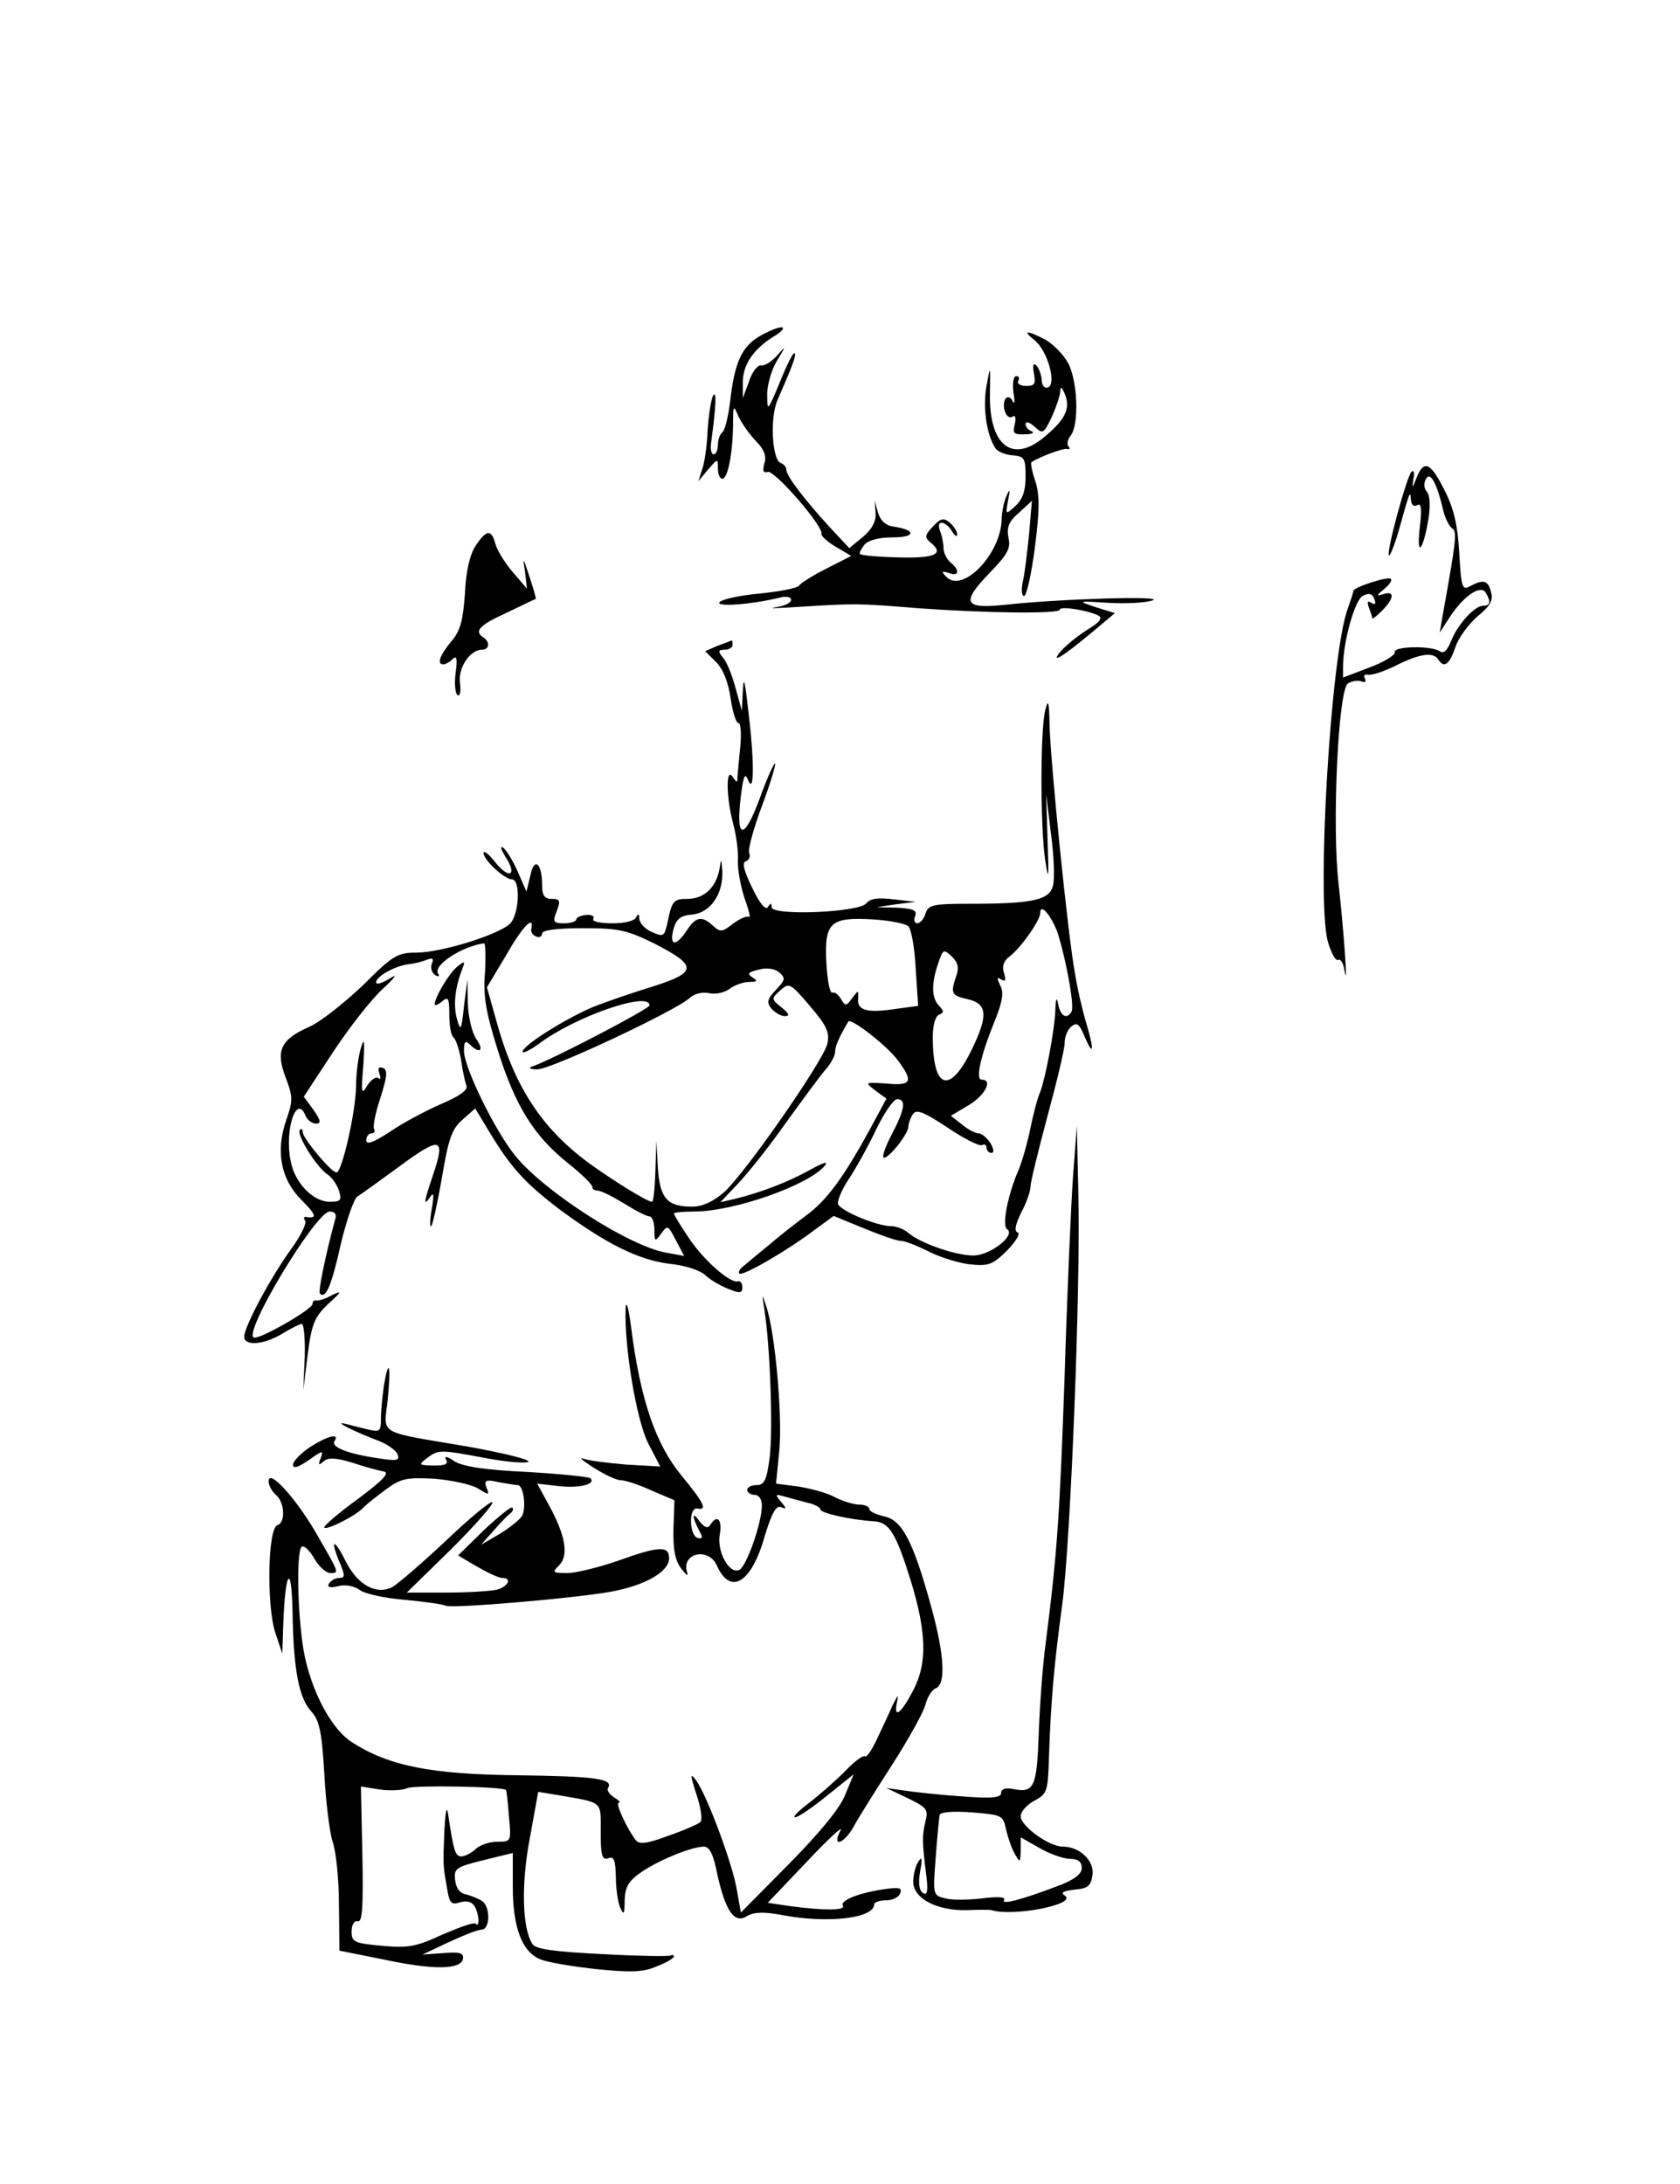 <?xml version="1.0" standalone="no"?>
<!DOCTYPE svg PUBLIC "-//W3C//DTD SVG 20010904//EN"
 "http://www.w3.org/TR/2001/REC-SVG-20010904/DTD/svg10.dtd">
<svg version="1.0" xmlns="http://www.w3.org/2000/svg"
 width="82.56pt" height="107.28pt" viewBox="0 0 82.56 107.28"
 preserveAspectRatio="xMidYMid meet">
<g transform="translate(0,107.28) scale(0.024,-0.024)"
fill="#000000" stroke="none">
<path d="M1554 3781 c-36 -22 -50 -54 -59 -133 -4 -32 -11 -60 -16 -63 -5 -4
-9 -15 -9 -26 0 -10 -4 -19 -9 -19 -4 0 -7 10 -5 23 10 74 12 110 4 97 -4 -8
-9 -40 -11 -70 -1 -30 -6 -66 -11 -80 l-8 -25 20 24 c20 23 20 23 20 2 0 -12
4 -21 9 -21 11 0 21 49 22 109 0 41 1 43 10 21 6 -14 22 -37 36 -52 18 -18 23
-32 18 -47 -4 -15 -2 -20 7 -17 13 5 115 -112 110 -127 -1 -4 12 -16 29 -26
l32 -19 -51 -26 c-28 -14 -53 -30 -56 -35 -4 -5 -40 -12 -81 -16 -42 -4 -78
-12 -82 -18 -6 -10 69 -4 125 10 12 3 22 1 22 -5 0 -6 -15 -13 -32 -15 -18 -3
5 -2 52 1 111 7 117 7 240 -3 137 -10 290 -12 290 -3 0 8 57 -1 79 -12 9 -5 4
-13 -21 -28 -19 -12 -43 -31 -54 -43 -26 -30 -1 -16 60 35 l49 41 -39 12 c-39
13 -38 13 26 9 36 -2 76 0 90 5 28 10 -194 3 -302 -9 -85 -9 -91 4 -30 67 35
36 42 49 37 70 -4 21 0 33 21 51 l27 25 -6 -70 c-4 -38 -9 -82 -13 -97 -3 -16
-2 -28 3 -28 5 0 15 45 22 99 10 78 10 107 1 136 -7 20 -10 37 -8 39 17 11 65
29 73 27 5 -2 7 1 3 5 -4 4 -2 14 4 22 18 21 15 112 -5 149 -10 18 -31 39 -47
48 -39 20 -47 19 -21 -2 26 -21 45 -89 27 -96 -7 -3 -13 4 -13 16 -1 11 -6 24
-11 29 -6 6 -8 0 -5 -16 4 -22 2 -26 -16 -26 -12 0 -19 5 -16 10 3 6 2 10 -4
10 -6 0 -8 -14 -6 -32 3 -18 3 -27 -1 -20 -9 19 -23 5 -17 -18 3 -11 10 -17
16 -13 6 4 8 -2 5 -15 -5 -19 -2 -22 20 -21 15 0 21 3 15 6 -7 2 -13 9 -13 15
0 6 8 4 18 -5 17 -16 19 -15 35 18 9 20 17 43 18 53 0 12 3 11 10 -6 11 -29 0
-51 -42 -86 -66 -56 -114 -18 -112 88 1 60 1 60 -7 16 -8 -43 0 -100 18 -127
4 -7 20 -14 35 -15 25 -2 27 -6 27 -44 0 -29 -6 -46 -21 -60 -20 -18 -20 -18
-15 11 5 24 4 26 -3 10 -5 -11 -10 -33 -10 -50 -3 -71 -81 -151 -114 -115 -10
10 -9 12 6 7 21 -8 23 6 3 22 -8 7 -14 20 -14 29 0 9 -3 25 -7 35 -4 10 -3 17
3 17 6 0 16 -8 21 -17 6 -10 11 -13 11 -7 0 6 -7 17 -15 24 -13 11 -19 9 -35
-8 -17 -18 -17 -22 -4 -33 28 -23 9 -32 -66 -30 -41 1 -77 4 -79 7 -2 2 2 10
9 19 8 9 29 15 58 15 47 0 49 15 2 22 -16 2 -27 12 -32 28 l-7 25 2 -25 c1
-17 -7 -33 -26 -49 l-28 -23 -42 45 c-51 56 -87 103 -87 116 0 5 -5 11 -11 13
-18 6 -23 92 -7 129 31 71 39 92 35 96 -3 2 -16 -24 -30 -59 -25 -60 -26 -61
-26 -28 -1 19 8 51 19 70 20 33 20 34 1 12 -11 -12 -25 -21 -32 -20 -7 2 -19
-13 -25 -32 l-13 -35 0 30 c-1 37 21 70 63 96 17 10 24 19 16 19 -8 0 -29 -9
-46 -19z"/>
<path d="M2901 3493 c-9 -23 -10 -24 -7 -4 3 13 1 20 -4 15 -10 -11 -52 -165
-46 -171 2 -2 12 22 21 54 21 76 23 81 24 60 1 -11 6 -15 13 -11 8 5 10 -7 5
-47 -7 -62 7 -47 18 19 4 26 3 48 -3 55 -7 8 -7 18 -2 27 9 15 22 -8 36 -68 4
-15 12 -30 18 -34 10 -6 7 -28 -20 -178 l-6 -35 20 31 c28 43 63 68 74 51 11
-18 10 -27 -5 -27 -18 0 -53 -39 -66 -73 -8 -19 -15 -26 -23 -20 -19 12 -96
10 -92 -2 2 -5 -21 -20 -51 -31 l-55 -21 0 22 c0 51 24 136 40 145 13 7 20 5
24 -6 4 -10 2 -13 -6 -8 -8 5 -9 2 -5 -10 4 -10 7 -20 7 -22 0 -2 9 5 20 16
25 25 26 41 3 34 -16 -5 -15 -3 1 10 11 9 17 18 14 21 -5 6 -77 -17 -77 -25 0
-3 -5 -18 -11 -35 -35 -91 -65 -595 -41 -683 7 -23 16 -40 21 -37 5 3 11 -7
13 -22 8 -46 -2 86 -12 177 -14 117 -1 398 19 411 8 5 21 7 28 4 7 -3 10 0 7
6 -4 6 -1 9 6 8 8 -2 34 7 58 19 48 24 76 28 86 12 12 -19 23 -10 35 25 6 19
27 47 45 63 26 21 33 33 28 50 -6 24 -15 27 -43 12 -16 -9 -18 -3 -22 68 -3
55 -11 91 -29 126 -29 59 -43 66 -58 29z"/>
<path d="M974 3353 c-12 -18 -20 -53 -22 -98 -4 -55 -9 -76 -28 -98 -24 -29
-30 -47 -16 -47 4 0 13 5 19 11 8 8 10 1 6 -28 -3 -22 -1 -43 4 -46 5 -3 7 7
5 24 -5 31 20 69 45 69 15 0 17 16 3 25 -20 13 -9 25 48 51 31 15 58 28 59 28
1 1 -5 22 -13 46 -13 40 -14 41 -9 10 l4 -35 -30 35 c-16 19 -32 45 -35 58 -8
29 -18 28 -40 -5z"/>
<path d="M1469 3148 l-25 -11 22 -22 c15 -15 25 -41 30 -74 4 -28 11 -51 16
-51 5 0 6 -21 4 -47 -3 -27 -5 -55 -6 -63 0 -13 -1 -13 -10 0 -14 21 -13 -43
1 -95 6 -22 11 -56 10 -76 -1 -20 6 -55 14 -79 9 -24 12 -41 9 -37 -4 3 -18
-3 -32 -13 -23 -18 -27 -19 -42 -5 -23 21 -35 19 -54 -10 -22 -33 -36 -32 -27
3 6 21 14 28 39 30 37 4 63 42 61 89 -2 27 -2 27 -6 3 -7 -37 -32 -60 -65 -60
-29 0 -32 -3 -42 -52 -6 -25 -8 -26 -31 -16 -14 6 -25 18 -26 27 0 10 -2 12
-6 4 -3 -8 -23 -13 -49 -13 -26 0 -43 4 -39 9 3 6 -4 9 -15 8 -11 -1 -20 -5
-20 -9 0 -4 -11 -8 -25 -8 -22 0 -24 3 -15 25 8 21 7 25 -10 25 -15 0 -20 7
-20 28 0 45 -16 59 -24 20 l-8 -33 -18 41 c-10 23 -24 45 -30 49 -7 4 -4 -4 5
-19 25 -38 8 -47 -21 -11 -13 17 -24 25 -24 19 0 -14 43 -54 58 -54 19 0 15
-75 -5 -92 -27 -23 -141 -58 -190 -58 -39 0 -48 -5 -110 -67 -38 -36 -87 -75
-110 -85 -59 -26 -69 -49 -48 -104 15 -39 15 -47 1 -87 -22 -64 -11 -121 31
-163 31 -31 33 -39 10 -35 -5 1 -6 -3 -2 -8 3 -6 -10 -32 -29 -58 -42 -58 -96
-159 -96 -179 0 -20 40 -17 78 6 18 11 36 20 40 20 4 0 7 -30 6 -67 l-3 -68 9
72 c8 63 14 77 42 104 28 25 29 28 8 18 -14 -8 -28 -12 -32 -11 -5 1 -8 -2 -8
-7 0 -11 -108 -73 -120 -69 -24 8 127 258 155 258 11 0 15 -6 11 -17 -19 -70
-35 -147 -31 -151 12 -12 24 17 43 102 12 50 27 93 34 97 7 4 47 33 88 63 83
61 93 58 66 -21 -18 -54 -20 -64 -5 -43 7 11 8 4 3 -25 -4 -22 -4 -38 -1 -35
3 3 13 48 22 100 13 78 20 99 42 118 l26 23 26 -43 c46 -77 75 -109 146 -163
96 -71 162 -104 226 -112 31 -3 63 -13 74 -24 11 -10 32 -22 48 -28 22 -9 27
-8 27 4 0 8 -4 14 -9 12 -16 -4 -69 42 -100 88 -17 25 -31 48 -31 51 0 2 18 4
41 4 82 0 235 54 268 94 8 10 -4 6 -31 -9 -45 -25 -100 -46 -153 -59 l-30 -7
36 38 c20 21 64 76 97 123 34 47 70 96 81 109 12 13 21 30 21 38 0 11 7 28 27
62 5 8 80 -50 101 -79 33 -44 29 -53 -23 -48 -44 3 -45 3 -23 -14 l23 -17 -34
-63 c-53 -97 -88 -145 -129 -175 -20 -15 -55 -42 -77 -61 -22 -18 -46 -38 -53
-44 -7 -5 -11 -12 -8 -15 6 -6 95 45 152 88 l41 30 61 -25 c34 -14 68 -26 76
-26 9 0 34 -10 56 -21 23 -12 61 -24 85 -27 40 -4 47 -1 77 28 18 19 28 35 22
37 -8 3 -5 16 7 41 11 20 19 44 19 53 0 9 16 74 35 145 19 70 35 137 35 149 0
13 6 28 14 34 11 9 16 5 26 -19 19 -45 21 -31 5 23 -8 26 -19 73 -24 105 -14
74 -51 439 -52 511 -1 47 -3 51 -9 26 -10 -40 -10 -237 0 -305 7 -46 8 -40 5
40 l-3 95 10 -82 c6 -45 8 -92 4 -106 -7 -29 -40 -37 -168 -37 -78 0 -87 -2
-93 -20 -3 -11 -11 -20 -17 -20 -5 0 -8 7 -4 15 4 12 -4 15 -37 17 l-42 1 40
6 40 5 -45 5 c-32 4 -48 2 -56 -8 -15 -19 -194 -26 -194 -8 0 9 -2 9 -8 0 -4
-7 -17 8 -32 40 -17 35 -21 51 -13 54 7 2 10 10 7 17 -3 7 9 50 26 96 17 45
29 85 27 87 -2 2 -17 -31 -32 -73 -32 -86 -49 -83 -38 7 5 39 8 48 14 34 14
-37 14 39 0 150 -6 55 -9 61 -10 30 l-2 -40 -13 47 c-7 26 -18 54 -26 62 -10
13 -10 16 4 16 9 0 16 5 16 10 0 6 -1 10 -2 9 -2 -1 -15 -6 -29 -11z m699
-595 c19 -66 32 -145 26 -154 -9 -16 -22 -10 -27 14 -3 17 -5 15 -6 -9 -1 -41
-21 -144 -31 -169 -5 -11 -14 -44 -20 -74 -6 -30 -17 -68 -24 -85 -22 -50 -35
-115 -24 -122 19 -12 -34 -54 -69 -54 -36 0 -109 25 -134 47 -8 7 -24 13 -34
13 -29 0 -103 31 -109 45 -2 7 8 31 23 53 15 23 40 68 56 102 16 33 35 60 42
60 19 0 16 -21 -12 -74 -13 -25 -20 -46 -15 -46 11 0 50 49 50 64 0 6 4 17 9
25 7 11 21 6 71 -27 34 -23 66 -39 71 -36 5 3 9 0 9 -5 0 -6 5 -11 10 -11 6 0
5 8 -2 20 -7 11 -18 20 -24 20 -7 0 -22 8 -34 18 l-23 18 37 22 c33 20 50 52
26 52 -13 0 -2 49 26 118 17 42 20 61 12 75 -7 15 -7 18 2 12 9 -5 10 -2 6 13
-5 13 -1 25 11 34 23 17 63 74 63 89 0 24 27 -11 38 -48z m-308 21 c6 -6 13
-45 15 -87 l5 -76 -44 -6 c-59 -9 -81 -4 -79 20 1 19 1 19 -12 2 -12 -17 -14
-17 -23 -2 -5 9 -13 15 -18 13 -5 -1 -10 26 -12 62 -4 82 8 93 95 88 35 -2 68
-9 73 -14z m-772 -5 c-2 -6 3 -14 10 -16 6 -3 12 0 12 6 0 7 30 11 83 11 75 0
91 -4 148 -32 87 -45 87 -58 -3 -87 -40 -12 -95 -31 -123 -42 -55 -23 -145
-79 -145 -92 0 -4 15 3 33 16 74 56 227 109 227 79 0 -7 -199 -111 -240 -125
-9 -3 -5 -6 10 -6 26 -1 282 119 312 146 10 9 26 13 40 10 13 -3 32 1 42 9 11
8 29 14 40 14 17 0 18 2 7 9 -12 8 -9 11 12 16 17 5 33 2 42 -5 14 -12 13 -16
-6 -36 -18 -19 -20 -26 -9 -39 7 -8 19 -15 27 -15 11 0 9 5 -7 18 -21 17 -21
18 -2 35 18 16 20 15 61 -33 35 -41 40 -54 35 -77 -9 -36 -169 -266 -212 -304
-22 -19 -44 -29 -65 -29 -51 0 -66 17 -70 80 l-3 55 -2 -62 c-1 -35 -4 -63 -7
-63 -10 0 -79 43 -129 79 -99 73 -154 159 -191 296 l-18 64 39 65 c34 60 58
84 52 55z m-95 -90 c-4 -48 2 -81 26 -158 36 -115 74 -176 144 -232 29 -23 51
-45 50 -49 -1 -3 4 -7 10 -7 7 0 31 -12 54 -26 24 -15 47 -27 53 -27 5 0 10
-12 10 -27 0 -25 1 -26 14 -8 13 18 14 17 30 -14 l17 -32 -38 7 c-76 14 -247
124 -307 197 -42 51 -106 182 -106 216 0 19 3 22 12 13 20 -20 30 -13 14 10
-9 12 -17 45 -18 73 l-1 50 -7 -55 c-5 -49 -7 -52 -14 -27 -8 27 -5 63 10 102
7 18 6 19 -10 6 -17 -14 -46 -63 -46 -77 0 -3 7 -1 15 6 13 11 15 7 15 -28 0
-23 4 -43 9 -46 4 -3 11 -23 15 -45 3 -22 8 -45 11 -53 4 -9 -14 -22 -52 -38
-32 -14 -79 -39 -105 -57 -34 -22 -48 -27 -48 -17 0 8 5 14 11 14 5 0 8 4 5 9
-3 5 3 34 13 64 14 44 15 57 5 61 -9 3 -11 -1 -7 -12 3 -9 2 -13 -2 -9 -5 4
-15 -3 -23 -15 -12 -21 -13 -16 -8 42 3 50 2 58 -5 35 -5 -16 -10 -52 -10 -80
-1 -53 -29 -175 -40 -175 -11 0 -69 70 -69 82 0 6 -3 9 -6 5 -8 -8 32 -73 55
-90 10 -6 21 -22 25 -34 6 -20 4 -23 -19 -23 -34 0 -72 39 -80 84 -13 65 13
139 31 91 4 -8 13 -15 21 -15 11 0 10 6 -5 28 l-20 27 59 90 c33 50 78 108
102 130 27 25 32 33 15 22 -16 -10 -28 -13 -28 -8 0 12 37 33 65 37 11 1 28 5
38 9 13 5 16 3 11 -8 -3 -8 0 -18 7 -23 7 -4 10 -3 6 3 -11 17 49 56 94 62 3
1 4 -26 2 -60z m965 -7 c-12 -35 -10 -40 22 -47 42 -9 44 -33 10 -103 -45 -93
-80 -83 -80 25 0 24 5 43 13 46 10 4 10 7 0 18 -16 16 -16 46 -2 87 10 29 11
30 28 14 13 -13 15 -23 9 -40z"/>
<path d="M2197 2060 c-4 -58 -12 -240 -17 -405 -10 -285 -15 -363 -39 -550 -6
-44 -12 -126 -14 -183 -4 -110 -9 -123 -53 -114 -15 3 -24 0 -24 -8 0 -10 -19
-12 -82 -7 -46 3 -99 9 -118 12 l-35 5 44 -21 c39 -19 42 -23 36 -47 -7 -31
-7 -39 1 -106 5 -36 3 -47 -6 -41 -8 5 -10 20 -6 44 5 26 4 32 -3 21 -6 -8
-11 -27 -11 -42 0 -35 50 -60 112 -58 24 1 45 1 48 0 44 -14 178 12 150 30 -9
6 -3 9 20 12 28 2 34 8 37 30 4 29 -26 58 -61 58 -28 0 -86 42 -86 62 0 10 13
24 28 32 26 14 28 18 30 93 4 112 10 183 27 308 17 127 38 647 33 845 l-3 135
-8 -105z m-137 -1335 c4 -17 12 -40 18 -50 11 -19 11 -18 12 7 l0 27 37 -21
c20 -12 48 -22 62 -23 18 0 26 -5 26 -19 0 -12 -15 -24 -50 -37 -74 -28 -116
-39 -109 -28 4 6 -13 7 -45 3 -27 -3 -61 -4 -75 0 -26 6 -26 7 -20 84 3 42 7
82 8 87 2 6 29 8 67 5 61 -5 63 -6 69 -35z"/>
<path d="M1281 1792 c-3 -78 22 -228 46 -276 l25 -48 -69 4 c-37 3 -77 8 -88
12 -11 4 -2 -4 20 -18 22 -14 47 -26 56 -26 9 0 37 -9 63 -21 l47 -20 -2 -58
c-1 -42 3 -65 16 -82 10 -13 15 -17 12 -8 -13 40 44 53 61 14 28 -62 71 -35
98 61 14 46 23 63 33 59 12 -5 12 -3 0 11 -12 15 -12 16 6 11 11 -3 32 -9 48
-13 15 -3 27 -10 27 -14 0 -7 60 -21 109 -24 32 -2 45 -23 76 -122 32 -105 34
-167 6 -222 -24 -47 -41 -62 -35 -30 4 21 4 21 -8 -2 -6 -14 -20 -44 -31 -67
-11 -24 -22 -41 -26 -38 -5 2 -23 -12 -42 -32 -19 -19 -52 -48 -73 -64 -21
-16 -34 -29 -28 -29 6 0 36 20 65 44 l55 44 -17 -41 c-10 -27 -51 -77 -115
-142 l-99 -100 -8 45 c-8 52 -62 197 -84 226 -12 16 -12 11 1 -29 9 -27 13
-52 8 -57 -5 -4 -34 -17 -66 -28 -43 -16 -59 -18 -66 -9 -18 23 -43 77 -35 77
5 0 0 5 -10 11 -9 6 -15 14 -12 19 12 19 -27 24 -185 26 -178 2 -264 19 -340
68 -46 30 -90 119 -101 205 -11 85 -11 188 -1 195 5 3 16 -8 26 -25 9 -16 24
-29 32 -29 19 0 19 -1 -26 77 -42 74 -100 138 -100 111 0 -9 7 -21 15 -28 18
-15 20 -57 3 -62 -20 -7 -22 -163 -5 -218 l15 -45 2 60 c4 111 17 128 19 25 2
-119 13 -175 38 -203 17 -18 22 -42 27 -127 3 -58 11 -121 17 -140 7 -19 13
-77 13 -129 l1 -94 90 -18 c103 -22 158 -21 163 1 2 12 -6 15 -40 12 l-43 -3
53 25 c30 14 60 26 68 26 17 0 19 44 2 58 -7 5 -22 11 -33 14 -13 2 -21 12
-23 29 -3 24 1 27 57 41 l61 15 0 -69 c0 -84 19 -134 57 -149 15 -6 68 -15
116 -20 70 -7 95 -6 122 6 19 7 35 17 35 20 0 3 -3 4 -7 2 -5 -2 -68 -1 -141
3 -99 5 -136 10 -142 21 -21 32 -23 124 -5 217 l17 94 37 -6 c98 -17 91 -11
91 -76 0 -49 3 -58 15 -54 12 5 15 -3 16 -37 0 -24 4 -53 9 -64 7 -16 9 -14 9
15 1 28 8 40 36 59 36 24 99 50 126 51 12 0 20 -16 28 -58 17 -75 35 -101 61
-84 14 8 33 9 71 2 93 -18 189 -7 189 22 0 4 11 8 24 8 13 0 26 6 29 14 5 12
-2 13 -31 9 -51 -7 -93 -23 -86 -34 6 -10 -39 -10 -107 -1 l-47 7 81 85 c44
47 75 75 68 63 -19 -36 7 -28 27 8 9 17 45 74 79 127 34 53 65 109 68 123 4
15 13 30 21 33 21 8 18 68 -9 166 -37 135 -60 179 -97 186 -16 4 -30 10 -30
15 0 5 -9 9 -20 9 -12 0 -34 7 -50 15 -16 9 -50 18 -75 22 l-46 6 7 71 c6 71
-9 239 -27 292 -9 27 -9 27 -4 -6 12 -74 18 -248 11 -303 -6 -47 -11 -57 -27
-57 -10 0 -19 -4 -19 -10 0 -5 7 -10 15 -10 9 0 15 -9 15 -22 0 -35 -32 -127
-47 -132 -21 -8 -46 40 -39 74 5 30 -6 41 -20 18 -5 -7 -11 -5 -21 7 -16 23
-17 12 -2 -17 9 -16 8 -19 -3 -16 -17 6 -18 64 0 60 21 -4 14 11 -33 68 -53
65 -84 155 -103 305 -5 39 -10 55 -11 37z m-245 -986 c1 0 4 -25 6 -53 5 -53
5 -53 -24 -53 -16 0 -36 -7 -44 -15 -9 -8 -22 -15 -29 -15 -13 0 -16 10 -28
90 -3 14 -5 -2 -7 -35 -3 -74 -3 -72 5 -118 5 -33 9 -37 27 -31 13 4 24 1 29
-7 10 -15 12 -46 3 -37 -3 4 -33 -7 -68 -22 -54 -25 -70 -28 -124 -23 -57 5
-62 8 -62 29 0 14 5 23 13 21 9 -1 11 30 9 137 l-3 139 38 -6 c21 -3 47 -2 58
3 15 6 194 3 201 -4z"/>
<path d="M786 1633 c-3 -21 -6 -51 -6 -67 0 -26 -2 -28 -27 -22 -16 4 -37 9
-48 12 -23 5 24 -18 72 -36 17 -7 34 -19 37 -27 5 -13 -1 -14 -40 -8 -62 9
-97 23 -89 35 11 17 -14 11 -50 -12 -19 -13 -35 -29 -35 -36 0 -9 10 -6 32 9
28 20 31 21 25 5 -6 -15 -5 -17 6 -7 10 8 25 7 58 -3 24 -8 53 -16 64 -18 14
-2 2 -16 -53 -57 -40 -29 -71 -56 -68 -58 5 -6 68 26 81 42 6 6 26 22 45 36
31 23 43 25 100 22 36 -3 76 -12 89 -20 22 -14 24 -14 17 2 -5 15 -2 17 25 11
17 -3 35 -6 39 -6 12 0 18 -46 9 -63 -5 -8 -26 -25 -46 -37 l-38 -22 25 28
c14 16 29 32 35 36 5 4 7 9 4 12 -2 3 -28 -18 -58 -46 l-53 -52 39 -23 c21
-12 44 -23 51 -23 21 0 13 -17 -10 -24 -13 -3 -59 -6 -104 -6 l-81 0 91 89
c50 50 88 93 84 96 -3 3 -46 -32 -94 -78 -49 -46 -99 -89 -111 -96 -32 -16
-70 4 -94 51 -24 48 -34 50 -15 3 13 -30 13 -35 1 -35 -8 0 -17 -5 -21 -11 -5
-8 1 -10 18 -6 14 4 33 1 45 -8 11 -8 54 -17 94 -20 40 -4 77 -9 82 -12 11 -6
263 15 339 29 70 13 118 41 118 68 0 26 -19 26 -105 -5 -38 -13 -85 -25 -103
-25 -31 0 -32 1 -17 16 20 20 13 61 -21 123 l-24 44 44 -5 c42 -5 77 4 65 16
-3 3 -62 9 -130 13 -87 4 -131 11 -149 22 -14 10 -21 11 -17 4 6 -10 -1 -13
-25 -13 -31 1 -32 1 -14 15 24 18 26 18 122 0 43 -8 82 -11 86 -7 4 4 -52 18
-125 31 -188 32 -171 22 -163 97 7 70 2 87 -8 27z"/>
</g>
</svg>
